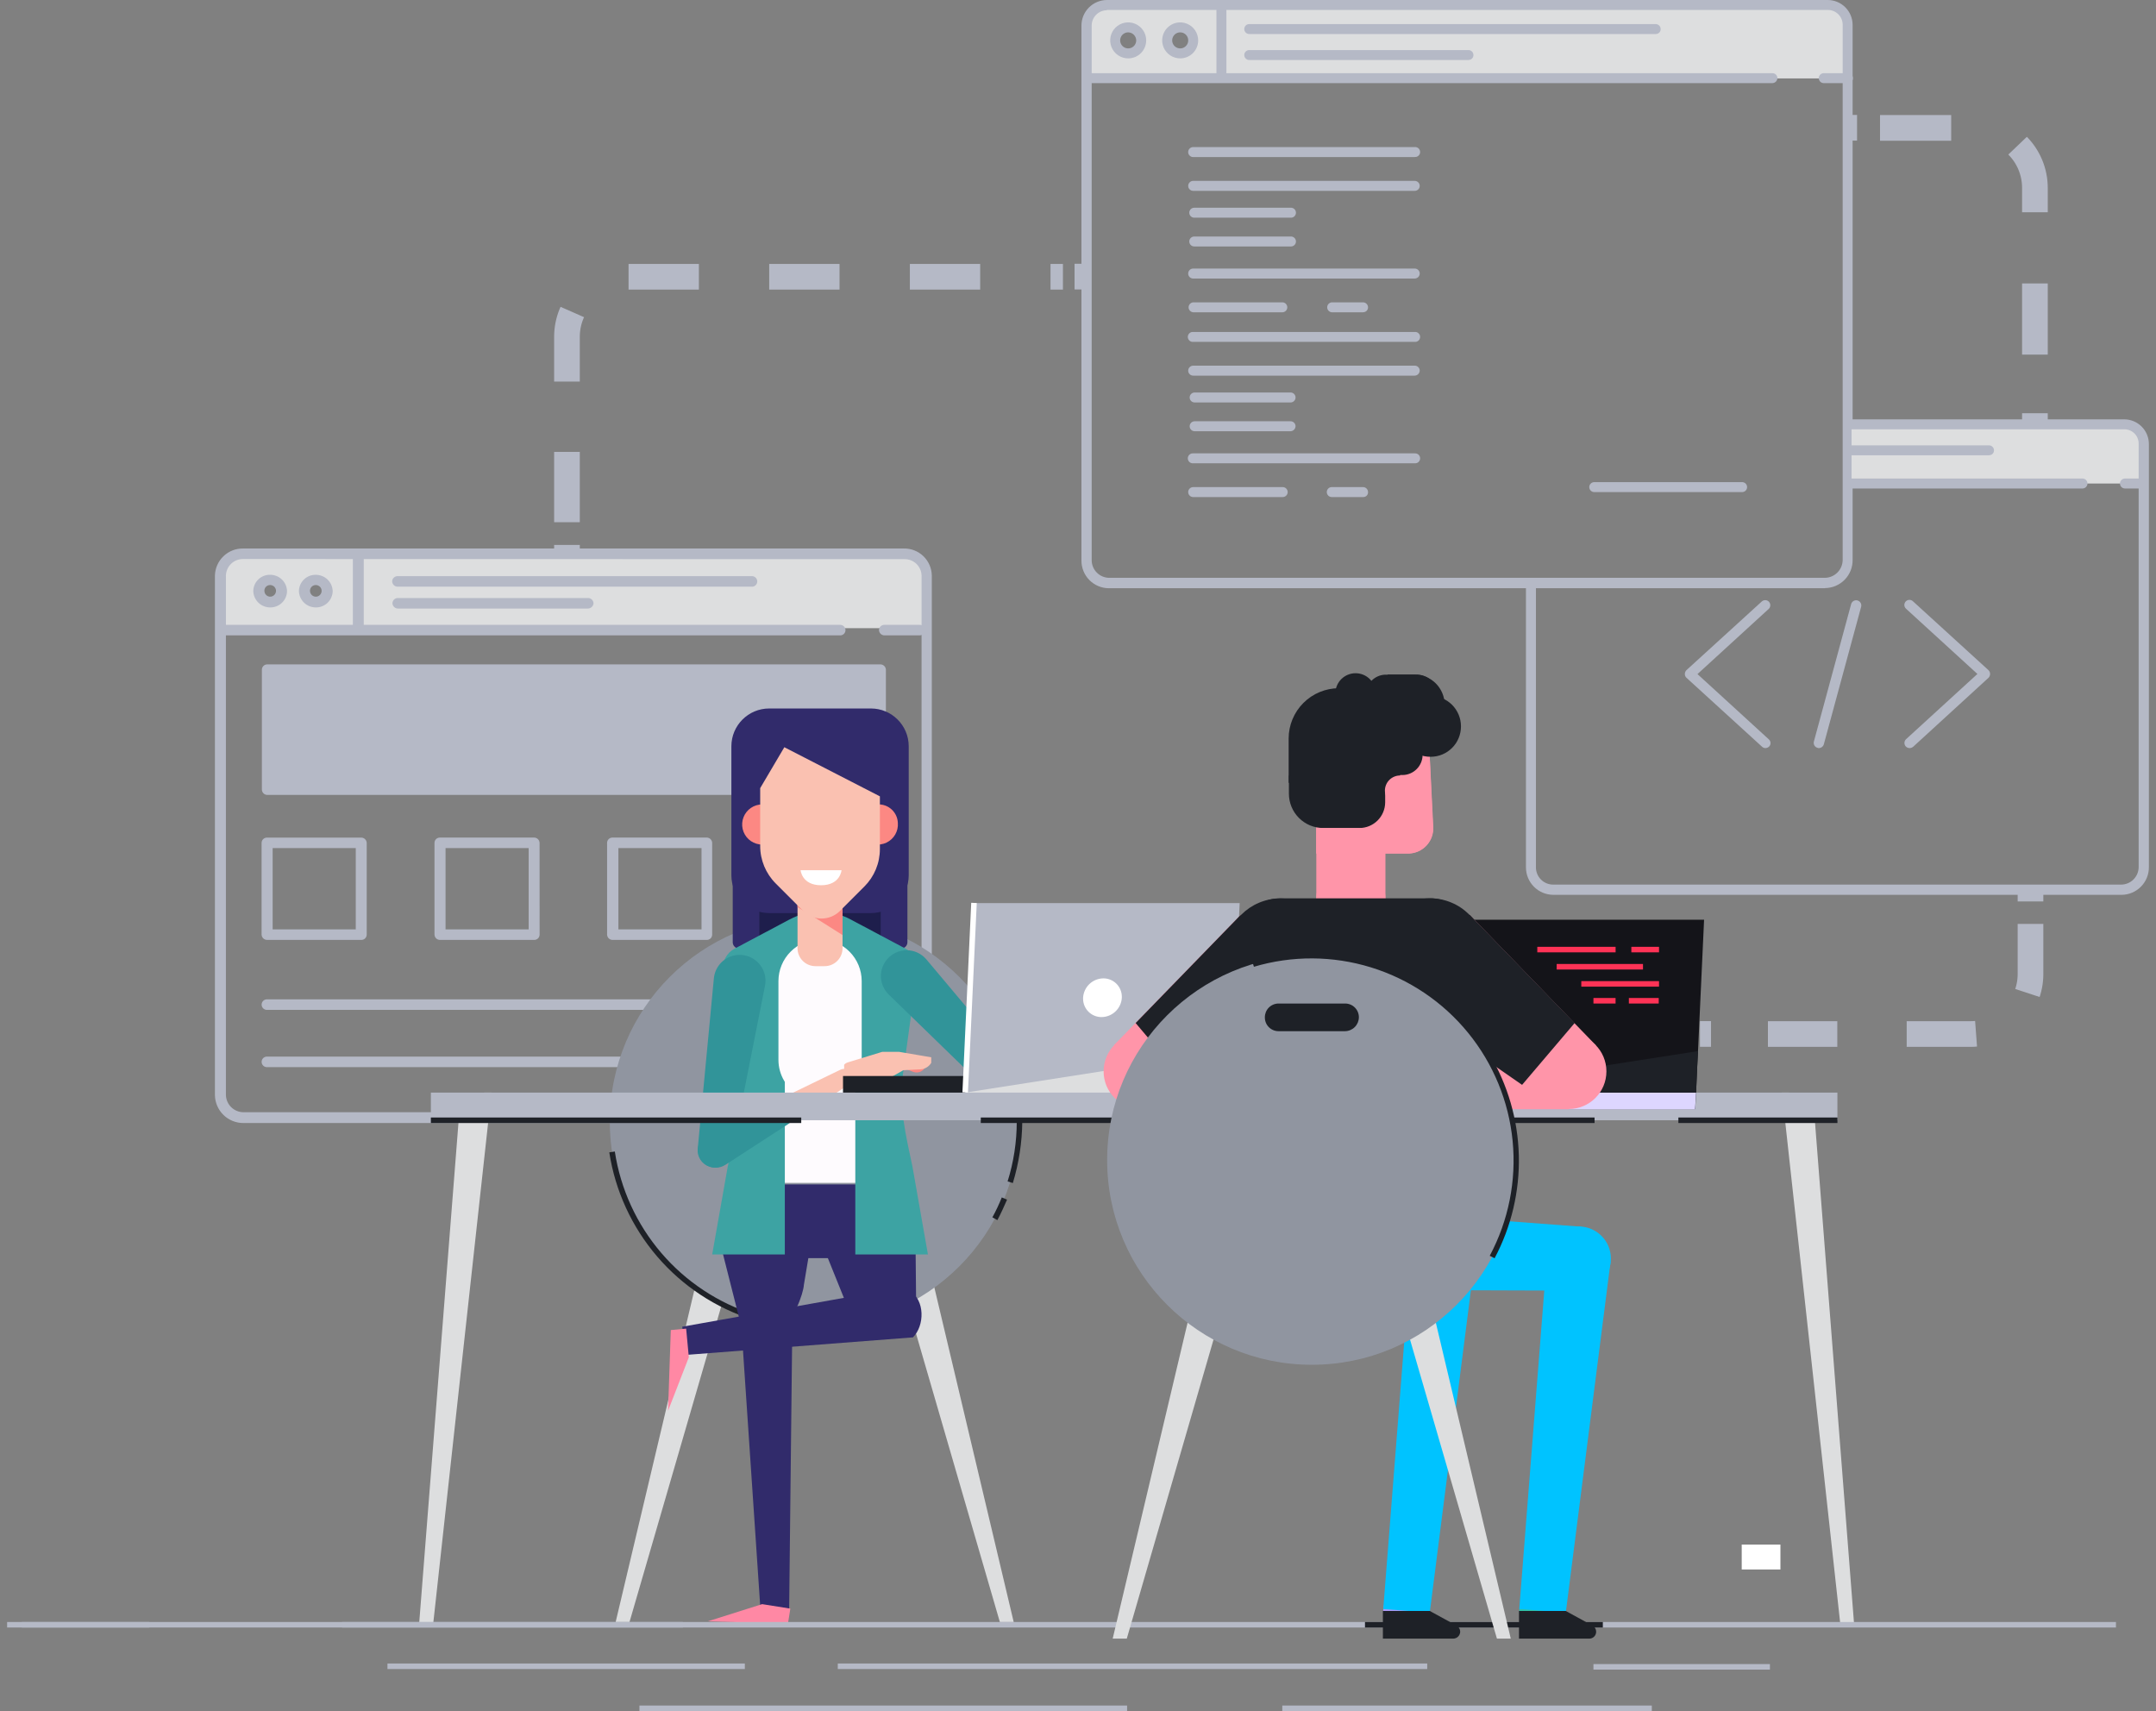 <svg width="252" height="200" viewBox="0 0 252 200" fill="none" xmlns="http://www.w3.org/2000/svg">
<rect x="0" y="0" width="252" height="200" fill="#808080" stroke="none"/>
<g clip-path="url(#clip0_2177_64179)">
<path d="M102.832 78.307H31.189V92.338H102.832V78.307Z" fill="#B5B9C6"/>
<path d="M104.775 64.499H29.294C28.37 64.49 27.48 64.844 26.814 65.485C26.149 66.126 25.762 67.002 25.736 67.926V73.423H108.318V67.926C108.3 67.002 107.917 66.124 107.254 65.482C106.59 64.84 105.699 64.486 104.775 64.499ZM31.577 70.512C31.323 70.505 31.076 70.424 30.868 70.278C30.66 70.132 30.499 69.927 30.407 69.691C30.314 69.454 30.293 69.195 30.347 68.947C30.4 68.698 30.526 68.471 30.708 68.293C30.89 68.116 31.12 67.996 31.37 67.949C31.62 67.902 31.878 67.929 32.113 68.028C32.347 68.127 32.547 68.292 32.688 68.504C32.828 68.716 32.903 68.965 32.903 69.219C32.902 69.39 32.867 69.559 32.8 69.717C32.733 69.875 32.636 70.018 32.514 70.138C32.391 70.258 32.247 70.353 32.088 70.417C31.929 70.481 31.759 70.513 31.588 70.512H31.577ZM36.913 70.512C36.658 70.506 36.411 70.425 36.203 70.279C35.994 70.134 35.833 69.93 35.74 69.693C35.647 69.457 35.625 69.198 35.678 68.949C35.732 68.7 35.857 68.472 36.039 68.295C36.221 68.117 36.451 67.996 36.701 67.949C36.951 67.901 37.21 67.929 37.444 68.028C37.679 68.126 37.879 68.292 38.02 68.504C38.16 68.716 38.236 68.964 38.236 69.219C38.236 69.391 38.201 69.562 38.134 69.721C38.068 69.879 37.97 70.023 37.846 70.144C37.723 70.264 37.577 70.359 37.417 70.422C37.257 70.485 37.085 70.516 36.913 70.512Z" fill="#DDDEDF"/>
<path d="M105.616 131.263H28.483C27.604 131.275 26.757 130.938 26.126 130.326C25.496 129.714 25.134 128.876 25.12 127.997V67.28C25.14 66.423 25.497 65.609 26.115 65.016C26.732 64.422 27.559 64.097 28.416 64.111H105.646C106.495 64.096 107.315 64.418 107.927 65.006C108.539 65.594 108.893 66.401 108.912 67.25V128.031C108.912 128.456 108.828 128.877 108.665 129.27C108.502 129.662 108.264 130.019 107.963 130.319C107.662 130.619 107.305 130.857 106.912 131.019C106.519 131.181 106.098 131.264 105.672 131.263H105.616ZM28.442 65.34C28.181 65.334 27.921 65.379 27.677 65.473C27.434 65.567 27.211 65.708 27.022 65.888C26.833 66.068 26.681 66.284 26.575 66.522C26.47 66.761 26.412 67.019 26.405 67.28V127.964C26.412 128.509 26.635 129.029 27.024 129.411C27.413 129.792 27.938 130.004 28.483 130H105.646C106.186 130.006 106.705 129.799 107.093 129.424C107.481 129.049 107.705 128.537 107.716 127.997V67.261C107.7 66.744 107.48 66.254 107.106 65.897C106.731 65.541 106.231 65.346 105.714 65.355L28.442 65.34Z" fill="#B5B9C6"/>
<path d="M98.21 74.264H26.372C26.206 74.265 26.046 74.202 25.925 74.087C25.805 73.973 25.733 73.817 25.726 73.651C25.726 73.569 25.743 73.488 25.775 73.413C25.806 73.338 25.853 73.269 25.911 73.212C25.97 73.155 26.039 73.109 26.114 73.079C26.19 73.048 26.272 73.033 26.353 73.034H98.21C98.368 73.035 98.519 73.096 98.632 73.205C98.746 73.314 98.814 73.462 98.822 73.619C98.83 73.776 98.778 73.93 98.676 74.05C98.574 74.17 98.43 74.246 98.274 74.264H98.21Z" fill="#B5B9C6"/>
<path d="M41.891 73.714C41.724 73.715 41.565 73.652 41.444 73.538C41.324 73.424 41.252 73.267 41.244 73.101V65.254C41.245 65.173 41.262 65.092 41.294 65.017C41.326 64.942 41.373 64.875 41.431 64.818C41.489 64.761 41.558 64.716 41.634 64.686C41.71 64.656 41.79 64.64 41.872 64.641C42.038 64.639 42.199 64.702 42.319 64.817C42.44 64.931 42.512 65.088 42.518 65.254V73.101C42.517 73.183 42.5 73.263 42.468 73.338C42.436 73.413 42.39 73.481 42.331 73.538C42.273 73.595 42.204 73.639 42.129 73.67C42.053 73.7 41.972 73.715 41.891 73.714Z" fill="#B5B9C6"/>
<path d="M31.578 70.998C31.065 70.999 30.572 70.8 30.203 70.444C29.835 70.087 29.62 69.601 29.605 69.088C29.61 68.578 29.819 68.09 30.184 67.733C30.549 67.375 31.041 67.177 31.551 67.183H31.578C32.09 67.181 32.582 67.379 32.95 67.735C33.319 68.091 33.534 68.576 33.55 69.088C33.542 69.603 33.329 70.093 32.959 70.451C32.589 70.809 32.092 71.006 31.578 70.998ZM31.578 68.382C31.491 68.38 31.404 68.395 31.323 68.427C31.242 68.458 31.168 68.505 31.105 68.565C31.043 68.625 30.992 68.697 30.957 68.776C30.922 68.856 30.903 68.942 30.901 69.028V69.062C30.901 69.197 30.941 69.328 31.016 69.44C31.091 69.552 31.197 69.639 31.322 69.691C31.446 69.742 31.583 69.755 31.715 69.729C31.847 69.702 31.968 69.637 32.063 69.542C32.158 69.446 32.223 69.325 32.249 69.192C32.275 69.06 32.261 68.923 32.208 68.799C32.156 68.675 32.069 68.569 31.956 68.495C31.844 68.421 31.712 68.381 31.578 68.382Z" fill="#B5B9C6"/>
<path d="M36.913 70.998C36.401 71 35.908 70.802 35.539 70.446C35.171 70.09 34.956 69.604 34.94 69.092C34.946 68.581 35.155 68.094 35.52 67.736C35.885 67.379 36.377 67.181 36.887 67.186H36.913C37.425 67.185 37.918 67.383 38.286 67.739C38.655 68.095 38.87 68.58 38.886 69.092C38.876 69.606 38.662 70.094 38.292 70.451C37.923 70.808 37.427 71.005 36.913 70.998ZM36.913 68.382C36.738 68.379 36.568 68.445 36.441 68.566C36.314 68.687 36.239 68.853 36.233 69.028V69.062C36.235 69.242 36.308 69.414 36.435 69.541C36.562 69.668 36.734 69.74 36.913 69.742C37.094 69.742 37.267 69.67 37.394 69.543C37.522 69.415 37.593 69.242 37.593 69.062C37.593 68.882 37.522 68.709 37.394 68.581C37.267 68.454 37.094 68.382 36.913 68.382Z" fill="#B5B9C6"/>
<path d="M87.897 68.572H46.483C46.317 68.575 46.157 68.512 46.036 68.397C45.915 68.283 45.844 68.126 45.837 67.96C45.837 67.878 45.854 67.797 45.886 67.722C45.918 67.646 45.964 67.578 46.023 67.521C46.081 67.463 46.15 67.418 46.226 67.388C46.302 67.357 46.383 67.342 46.465 67.343H87.897C88.055 67.344 88.206 67.405 88.319 67.514C88.433 67.623 88.501 67.771 88.509 67.928C88.517 68.085 88.465 68.239 88.363 68.359C88.261 68.479 88.117 68.555 87.961 68.572C87.94 68.576 87.918 68.576 87.897 68.572Z" fill="#B5B9C6"/>
<path d="M68.728 71.128H46.517C46.35 71.129 46.189 71.066 46.069 70.951C45.948 70.836 45.877 70.678 45.87 70.512C45.871 70.43 45.888 70.35 45.92 70.275C45.952 70.2 45.999 70.132 46.057 70.075C46.115 70.018 46.184 69.974 46.26 69.943C46.336 69.913 46.416 69.898 46.498 69.899H68.728C68.894 69.898 69.054 69.961 69.174 70.075C69.295 70.189 69.366 70.346 69.374 70.512C69.361 70.676 69.288 70.83 69.169 70.944C69.049 71.058 68.892 71.123 68.728 71.128Z" fill="#B5B9C6"/>
<path d="M107.522 74.264H103.386C103.219 74.266 103.059 74.203 102.938 74.088C102.817 73.974 102.746 73.817 102.739 73.651C102.74 73.569 102.756 73.488 102.788 73.413C102.82 73.338 102.867 73.269 102.925 73.212C102.983 73.155 103.052 73.109 103.128 73.079C103.204 73.048 103.285 73.033 103.367 73.034H107.522C107.689 73.033 107.849 73.097 107.97 73.212C108.091 73.327 108.162 73.484 108.169 73.651C108.15 73.813 108.076 73.963 107.957 74.075C107.839 74.187 107.685 74.254 107.522 74.264Z" fill="#B5B9C6"/>
<path d="M103.546 92.297C103.544 92.462 103.477 92.619 103.36 92.735C103.242 92.85 103.083 92.915 102.918 92.913H31.256C31.089 92.916 30.928 92.852 30.807 92.737C30.686 92.622 30.615 92.464 30.609 92.297V78.273C30.61 78.191 30.627 78.11 30.658 78.035C30.69 77.96 30.737 77.891 30.795 77.834C30.853 77.777 30.922 77.732 30.998 77.701C31.074 77.671 31.155 77.656 31.237 77.656H102.9C103.066 77.655 103.226 77.719 103.346 77.833C103.467 77.947 103.539 78.103 103.546 78.269V92.297ZM31.869 91.692H102.253V78.886H31.869V91.692Z" fill="#B5B9C6"/>
<path d="M102.933 124.732H31.188C31.031 124.73 30.881 124.668 30.768 124.559C30.655 124.45 30.587 124.302 30.58 124.145C30.572 123.988 30.625 123.834 30.727 123.715C30.829 123.595 30.972 123.519 31.128 123.502H102.933C103.09 123.504 103.24 123.566 103.353 123.675C103.466 123.784 103.534 123.932 103.541 124.089C103.549 124.246 103.496 124.399 103.394 124.519C103.292 124.638 103.149 124.714 102.993 124.732H102.933Z" fill="#B5B9C6"/>
<path d="M42.862 109.247C42.861 109.328 42.844 109.408 42.812 109.483C42.78 109.558 42.734 109.626 42.675 109.683C42.617 109.74 42.548 109.785 42.473 109.815C42.397 109.845 42.316 109.86 42.235 109.859H31.223C31.057 109.861 30.896 109.797 30.776 109.683C30.655 109.569 30.584 109.412 30.576 109.247V98.511C30.579 98.347 30.647 98.191 30.764 98.077C30.882 97.963 31.04 97.9 31.204 97.902H42.216C42.382 97.901 42.542 97.964 42.663 98.078C42.783 98.192 42.855 98.349 42.862 98.515V109.247ZM31.869 108.63H41.584V99.127H31.869V108.63Z" fill="#B5B9C6"/>
<path d="M63.071 109.247C63.069 109.328 63.052 109.409 63.02 109.484C62.988 109.559 62.941 109.627 62.882 109.684C62.824 109.741 62.754 109.786 62.678 109.816C62.602 109.846 62.521 109.861 62.439 109.859H51.431C51.264 109.862 51.104 109.799 50.983 109.684C50.862 109.57 50.791 109.413 50.784 109.247V98.511C50.785 98.43 50.802 98.349 50.834 98.274C50.866 98.199 50.913 98.132 50.971 98.075C51.029 98.018 51.098 97.973 51.174 97.943C51.25 97.912 51.331 97.897 51.412 97.898H62.42C62.587 97.896 62.747 97.959 62.868 98.073C62.989 98.188 63.06 98.345 63.067 98.511L63.071 109.247ZM52.077 108.63H61.792V99.128H52.077V108.63Z" fill="#B5B9C6"/>
<path d="M83.241 109.247C83.24 109.328 83.223 109.409 83.191 109.483C83.158 109.558 83.112 109.626 83.054 109.683C82.995 109.74 82.926 109.785 82.851 109.815C82.775 109.845 82.694 109.86 82.613 109.859H71.605C71.438 109.862 71.278 109.799 71.157 109.684C71.036 109.57 70.965 109.413 70.958 109.247V98.511C70.959 98.43 70.976 98.349 71.008 98.274C71.04 98.199 71.087 98.132 71.145 98.075C71.203 98.018 71.272 97.973 71.348 97.943C71.424 97.912 71.504 97.897 71.586 97.898H82.594C82.76 97.896 82.921 97.959 83.042 98.073C83.162 98.188 83.234 98.345 83.241 98.511V109.247ZM72.281 108.63H81.996V99.128H72.281V108.63Z" fill="#B5B9C6"/>
<path d="M103.546 109.247C103.545 109.328 103.528 109.409 103.496 109.483C103.464 109.558 103.417 109.626 103.359 109.683C103.301 109.74 103.232 109.785 103.156 109.815C103.081 109.845 103 109.86 102.918 109.859H91.843C91.676 109.862 91.516 109.799 91.395 109.684C91.274 109.57 91.203 109.413 91.196 109.247V98.511C91.197 98.43 91.214 98.349 91.246 98.274C91.278 98.199 91.325 98.132 91.383 98.075C91.442 98.018 91.51 97.973 91.586 97.943C91.662 97.912 91.743 97.897 91.824 97.898H102.9C103.066 97.897 103.226 97.96 103.346 98.075C103.467 98.189 103.538 98.345 103.546 98.511V109.247ZM92.456 108.63H102.253V99.128H92.456V108.63Z" fill="#B5B9C6"/>
<path d="M102.933 118.039H31.188C31.031 118.037 30.881 117.975 30.768 117.866C30.655 117.757 30.587 117.609 30.58 117.452C30.572 117.296 30.625 117.142 30.727 117.022C30.829 116.903 30.972 116.827 31.128 116.81H102.933C103.09 116.811 103.24 116.873 103.353 116.982C103.466 117.091 103.534 117.239 103.541 117.396C103.549 117.553 103.496 117.707 103.394 117.826C103.292 117.946 103.149 118.022 102.993 118.039H102.933Z" fill="#B5B9C6"/>
<path d="M213.764 0.646H129.411C129.128 0.641 128.847 0.69 128.584 0.793C128.32 0.896 128.08 1.049 127.876 1.245C127.672 1.441 127.508 1.675 127.395 1.934C127.281 2.193 127.22 2.471 127.214 2.754C127.214 2.754 127.214 2.795 127.214 2.814V9.166H215.927V2.814C215.933 2.535 215.883 2.257 215.781 1.997C215.679 1.737 215.527 1.499 215.334 1.298C215.14 1.097 214.909 0.936 214.653 0.824C214.397 0.712 214.121 0.652 213.842 0.646H213.764ZM131.866 6.252C131.565 6.252 131.271 6.162 131.021 5.995C130.771 5.828 130.576 5.591 130.461 5.313C130.346 5.035 130.316 4.729 130.374 4.434C130.433 4.139 130.578 3.868 130.791 3.655C131.003 3.443 131.274 3.298 131.569 3.239C131.864 3.18 132.17 3.211 132.448 3.326C132.726 3.441 132.963 3.636 133.131 3.886C133.298 4.136 133.387 4.43 133.387 4.731C133.379 5.131 133.216 5.512 132.932 5.794C132.648 6.075 132.266 6.236 131.866 6.24V6.252ZM137.946 6.252C137.645 6.252 137.351 6.164 137.101 5.998C136.851 5.832 136.655 5.595 136.539 5.318C136.423 5.041 136.392 4.735 136.449 4.44C136.506 4.145 136.65 3.874 136.861 3.661C137.073 3.447 137.343 3.301 137.637 3.241C137.931 3.18 138.237 3.209 138.515 3.322C138.794 3.435 139.032 3.629 139.201 3.877C139.369 4.126 139.461 4.419 139.463 4.719C139.463 5.118 139.306 5.501 139.027 5.786C138.747 6.07 138.367 6.233 137.968 6.24L137.946 6.252Z" fill="#DDDEDF"/>
<path d="M213.308 68.755H129.606C128.753 68.751 127.937 68.409 127.336 67.804C126.736 67.199 126.4 66.38 126.403 65.527V2.989C126.403 2.2 126.716 1.442 127.272 0.882C127.829 0.322 128.584 0.005 129.374 0L213.633 0C214.404 0.002 215.143 0.309 215.688 0.855C216.233 1.401 216.539 2.14 216.54 2.911V65.437C216.546 65.865 216.468 66.29 216.309 66.687C216.151 67.085 215.916 67.447 215.618 67.753C215.319 68.06 214.963 68.304 214.57 68.473C214.177 68.642 213.754 68.731 213.327 68.737L213.308 68.755ZM129.374 1.196C128.902 1.201 128.45 1.392 128.118 1.728C127.785 2.063 127.599 2.517 127.599 2.989V65.501C127.607 66.034 127.819 66.543 128.193 66.922C128.567 67.302 129.073 67.522 129.606 67.537H213.308C213.859 67.528 214.385 67.302 214.772 66.91C215.159 66.517 215.376 65.989 215.378 65.437V2.911C215.382 2.452 215.204 2.01 214.882 1.682C214.561 1.354 214.122 1.167 213.663 1.162H129.374V1.196Z" fill="#B5B9C6"/>
<path d="M207.165 9.716H127.199C127.119 9.722 127.038 9.712 126.962 9.685C126.886 9.659 126.816 9.617 126.757 9.563C126.698 9.508 126.651 9.442 126.618 9.368C126.586 9.295 126.569 9.215 126.569 9.134C126.569 9.054 126.586 8.974 126.618 8.901C126.651 8.827 126.698 8.761 126.757 8.706C126.816 8.651 126.886 8.61 126.962 8.583C127.038 8.557 127.119 8.547 127.199 8.553H207.165C207.241 8.553 207.316 8.567 207.386 8.596C207.457 8.625 207.521 8.667 207.575 8.72C207.629 8.774 207.672 8.837 207.702 8.907C207.732 8.978 207.747 9.053 207.747 9.129C207.744 9.283 207.681 9.429 207.573 9.538C207.464 9.647 207.318 9.711 207.165 9.716Z" fill="#B5B9C6"/>
<path d="M142.763 9.054C142.609 9.053 142.462 8.992 142.353 8.884C142.244 8.775 142.182 8.628 142.18 8.475V1.099C142.18 0.944 142.241 0.796 142.35 0.686C142.46 0.577 142.608 0.516 142.763 0.516C142.917 0.516 143.065 0.577 143.175 0.686C143.284 0.796 143.346 0.944 143.346 1.099V8.437C143.349 8.515 143.337 8.592 143.311 8.664C143.285 8.737 143.244 8.803 143.192 8.86C143.14 8.917 143.078 8.963 143.008 8.996C142.938 9.028 142.862 9.047 142.785 9.05L142.763 9.054Z" fill="#B5B9C6"/>
<path d="M131.866 6.823C131.45 6.823 131.044 6.7 130.698 6.469C130.352 6.238 130.082 5.909 129.923 5.525C129.764 5.14 129.722 4.717 129.803 4.309C129.884 3.901 130.085 3.526 130.379 3.232C130.673 2.938 131.048 2.737 131.456 2.656C131.864 2.575 132.287 2.617 132.672 2.776C133.056 2.935 133.385 3.205 133.616 3.551C133.847 3.897 133.97 4.303 133.97 4.719C133.971 5.276 133.751 5.81 133.359 6.204C132.967 6.599 132.434 6.821 131.878 6.823H131.866ZM131.866 3.782C131.681 3.782 131.5 3.837 131.345 3.94C131.191 4.043 131.071 4.189 131 4.361C130.929 4.532 130.91 4.721 130.947 4.902C130.983 5.084 131.072 5.252 131.203 5.383C131.334 5.514 131.502 5.603 131.683 5.639C131.865 5.676 132.054 5.657 132.225 5.586C132.397 5.515 132.543 5.395 132.646 5.241C132.749 5.086 132.804 4.905 132.804 4.719C132.8 4.472 132.699 4.236 132.524 4.062C132.35 3.887 132.114 3.786 131.866 3.782Z" fill="#B5B9C6"/>
<path d="M137.946 6.823C137.53 6.824 137.123 6.701 136.777 6.471C136.43 6.24 136.16 5.912 136 5.527C135.84 5.143 135.798 4.72 135.879 4.311C135.96 3.903 136.16 3.528 136.454 3.233C136.748 2.939 137.123 2.738 137.531 2.656C137.939 2.575 138.362 2.616 138.747 2.776C139.131 2.935 139.46 3.204 139.692 3.55C139.923 3.896 140.046 4.303 140.046 4.719C140.047 5.276 139.828 5.81 139.435 6.204C139.043 6.599 138.51 6.821 137.954 6.823H137.946ZM137.946 3.782C137.761 3.782 137.58 3.837 137.425 3.94C137.271 4.043 137.151 4.189 137.08 4.361C137.009 4.532 136.99 4.721 137.026 4.902C137.063 5.084 137.152 5.252 137.283 5.383C137.414 5.514 137.581 5.603 137.763 5.639C137.945 5.676 138.134 5.657 138.305 5.586C138.477 5.515 138.623 5.395 138.726 5.241C138.829 5.086 138.884 4.905 138.884 4.719C138.884 4.596 138.86 4.474 138.813 4.361C138.766 4.247 138.697 4.143 138.61 4.056C138.522 3.969 138.419 3.9 138.305 3.853C138.192 3.806 138.07 3.782 137.946 3.782Z" fill="#B5B9C6"/>
<path d="M193.556 3.976H146.062C145.982 3.982 145.901 3.972 145.825 3.946C145.749 3.919 145.679 3.878 145.62 3.823C145.561 3.768 145.514 3.702 145.482 3.629C145.449 3.555 145.433 3.475 145.433 3.395C145.433 3.314 145.449 3.235 145.482 3.161C145.514 3.087 145.561 3.021 145.62 2.966C145.679 2.912 145.749 2.87 145.825 2.844C145.901 2.817 145.982 2.807 146.062 2.814H193.518C193.594 2.813 193.67 2.828 193.74 2.856C193.811 2.885 193.875 2.927 193.929 2.981C193.983 3.034 194.026 3.098 194.056 3.168C194.085 3.238 194.101 3.313 194.101 3.389C194.105 3.462 194.095 3.534 194.071 3.603C194.047 3.672 194.009 3.735 193.961 3.789C193.912 3.843 193.853 3.887 193.788 3.919C193.722 3.95 193.651 3.968 193.578 3.972L193.556 3.976Z" fill="#B5B9C6"/>
<path d="M171.636 7.014H146.062C145.982 7.02 145.901 7.01 145.825 6.984C145.749 6.957 145.679 6.915 145.62 6.861C145.561 6.806 145.514 6.74 145.482 6.666C145.449 6.593 145.433 6.513 145.433 6.433C145.433 6.352 145.449 6.272 145.482 6.199C145.514 6.125 145.561 6.059 145.62 6.004C145.679 5.95 145.749 5.908 145.825 5.882C145.901 5.855 145.982 5.845 146.062 5.851H171.636C171.79 5.851 171.937 5.912 172.046 6.02C172.155 6.127 172.217 6.274 172.219 6.427C172.224 6.575 172.17 6.719 172.07 6.828C171.969 6.936 171.829 7 171.681 7.006C171.667 7.012 171.652 7.015 171.636 7.014Z" fill="#B5B9C6"/>
<path d="M215.995 9.716H213.215C213.134 9.722 213.054 9.712 212.978 9.685C212.901 9.659 212.832 9.617 212.773 9.563C212.713 9.508 212.666 9.442 212.634 9.368C212.602 9.295 212.585 9.215 212.585 9.134C212.585 9.054 212.602 8.974 212.634 8.901C212.666 8.827 212.713 8.761 212.773 8.706C212.832 8.651 212.901 8.61 212.978 8.583C213.054 8.557 213.134 8.547 213.215 8.553H215.995C216.071 8.553 216.146 8.567 216.216 8.596C216.286 8.625 216.35 8.667 216.404 8.721C216.458 8.774 216.501 8.838 216.53 8.908C216.559 8.978 216.574 9.053 216.574 9.129C216.578 9.203 216.567 9.277 216.542 9.347C216.517 9.417 216.478 9.481 216.428 9.535C216.378 9.59 216.318 9.634 216.25 9.665C216.183 9.696 216.11 9.713 216.036 9.716H215.995Z" fill="#B5B9C6"/>
<path d="M165.363 18.362H139.464C139.308 18.362 139.159 18.3 139.049 18.19C138.939 18.08 138.877 17.931 138.877 17.776C138.877 17.62 138.939 17.471 139.049 17.361C139.159 17.251 139.308 17.189 139.464 17.189H165.359C165.439 17.182 165.52 17.193 165.596 17.219C165.672 17.245 165.742 17.287 165.801 17.342C165.86 17.396 165.907 17.462 165.94 17.536C165.972 17.61 165.989 17.689 165.989 17.77C165.989 17.85 165.972 17.93 165.94 18.004C165.907 18.078 165.86 18.144 165.801 18.198C165.742 18.253 165.672 18.295 165.596 18.321C165.52 18.347 165.439 18.357 165.359 18.351L165.363 18.362Z" fill="#B5B9C6"/>
<path d="M165.362 22.308H139.463C139.308 22.308 139.16 22.247 139.051 22.137C138.941 22.028 138.88 21.88 138.88 21.725C138.88 21.571 138.941 21.422 139.051 21.313C139.16 21.204 139.308 21.142 139.463 21.142H165.358C165.513 21.142 165.661 21.204 165.77 21.313C165.88 21.422 165.941 21.571 165.941 21.725C165.941 21.88 165.88 22.028 165.77 22.137C165.661 22.247 165.513 22.308 165.358 22.308H165.362Z" fill="#B5B9C6"/>
<path d="M165.362 32.558H139.463C139.308 32.558 139.159 32.496 139.049 32.387C138.94 32.277 138.878 32.128 138.878 31.973C138.878 31.818 138.94 31.669 139.049 31.56C139.159 31.45 139.308 31.388 139.463 31.388H165.358C165.513 31.388 165.661 31.45 165.77 31.559C165.88 31.669 165.941 31.817 165.941 31.971C165.941 32.126 165.88 32.274 165.77 32.383C165.661 32.493 165.513 32.554 165.358 32.554L165.362 32.558Z" fill="#B5B9C6"/>
<path d="M150.846 25.443H139.635C139.555 25.45 139.475 25.439 139.398 25.413C139.322 25.387 139.253 25.345 139.193 25.291C139.134 25.236 139.087 25.17 139.055 25.096C139.023 25.022 139.006 24.943 139.006 24.862C139.006 24.782 139.023 24.702 139.055 24.628C139.087 24.555 139.134 24.488 139.193 24.434C139.253 24.379 139.322 24.337 139.398 24.311C139.475 24.285 139.555 24.275 139.635 24.281H150.846C150.926 24.275 151.006 24.285 151.083 24.311C151.159 24.337 151.228 24.379 151.288 24.434C151.347 24.488 151.394 24.555 151.426 24.628C151.458 24.702 151.475 24.782 151.475 24.862C151.475 24.943 151.458 25.022 151.426 25.096C151.394 25.17 151.347 25.236 151.288 25.291C151.228 25.345 151.159 25.387 151.083 25.413C151.006 25.439 150.926 25.45 150.846 25.443Z" fill="#B5B9C6"/>
<path d="M150.846 28.806H139.635C139.555 28.813 139.475 28.802 139.398 28.776C139.322 28.75 139.253 28.708 139.193 28.654C139.134 28.599 139.087 28.533 139.055 28.459C139.023 28.385 139.006 28.306 139.006 28.225C139.006 28.145 139.023 28.065 139.055 27.991C139.087 27.918 139.134 27.852 139.193 27.797C139.253 27.742 139.322 27.701 139.398 27.674C139.475 27.648 139.555 27.638 139.635 27.644H150.846C150.926 27.638 151.006 27.648 151.083 27.674C151.159 27.701 151.228 27.742 151.288 27.797C151.347 27.852 151.394 27.918 151.426 27.991C151.458 28.065 151.475 28.145 151.475 28.225C151.475 28.306 151.458 28.385 151.426 28.459C151.394 28.533 151.347 28.599 151.288 28.654C151.228 28.708 151.159 28.75 151.083 28.776C151.006 28.802 150.926 28.813 150.846 28.806Z" fill="#B5B9C6"/>
<path d="M203.577 57.516H186.388C186.308 57.522 186.227 57.512 186.151 57.486C186.075 57.459 186.005 57.417 185.946 57.363C185.887 57.308 185.84 57.242 185.808 57.168C185.775 57.095 185.759 57.015 185.759 56.934C185.759 56.854 185.775 56.774 185.808 56.701C185.84 56.627 185.887 56.561 185.946 56.506C186.005 56.452 186.075 56.41 186.151 56.383C186.227 56.357 186.308 56.347 186.388 56.353H203.577C203.657 56.347 203.738 56.357 203.814 56.383C203.89 56.41 203.96 56.452 204.019 56.506C204.078 56.561 204.126 56.627 204.158 56.701C204.19 56.774 204.207 56.854 204.207 56.934C204.207 57.015 204.19 57.095 204.158 57.168C204.126 57.242 204.078 57.308 204.019 57.363C203.96 57.417 203.89 57.459 203.814 57.486C203.738 57.512 203.657 57.522 203.577 57.516Z" fill="#B5B9C6"/>
<path d="M149.926 36.5H139.463C139.317 36.489 139.181 36.422 139.081 36.315C138.982 36.207 138.927 36.066 138.927 35.919C138.927 35.773 138.982 35.632 139.081 35.524C139.181 35.416 139.317 35.35 139.463 35.338H149.926C150.072 35.35 150.208 35.416 150.308 35.524C150.407 35.632 150.462 35.773 150.462 35.919C150.462 36.066 150.407 36.207 150.308 36.315C150.208 36.422 150.072 36.489 149.926 36.5Z" fill="#B5B9C6"/>
<path d="M159.317 36.5H155.662C155.516 36.489 155.38 36.422 155.281 36.315C155.181 36.207 155.126 36.066 155.126 35.919C155.126 35.773 155.181 35.632 155.281 35.524C155.38 35.416 155.516 35.35 155.662 35.338H159.317C159.47 35.338 159.617 35.398 159.726 35.506C159.835 35.614 159.898 35.76 159.9 35.914C159.905 36.062 159.851 36.206 159.75 36.314C159.649 36.423 159.51 36.487 159.362 36.493L159.317 36.5Z" fill="#B5B9C6"/>
<path d="M165.363 39.96H139.464C139.383 39.967 139.303 39.957 139.227 39.93C139.151 39.904 139.081 39.862 139.022 39.808C138.962 39.753 138.915 39.687 138.883 39.613C138.851 39.539 138.834 39.46 138.834 39.379C138.834 39.299 138.851 39.219 138.883 39.145C138.915 39.072 138.962 39.005 139.022 38.951C139.081 38.896 139.151 38.855 139.227 38.828C139.303 38.802 139.383 38.792 139.464 38.798H165.359C165.439 38.792 165.52 38.802 165.596 38.828C165.672 38.855 165.742 38.896 165.801 38.951C165.86 39.005 165.907 39.072 165.94 39.145C165.972 39.219 165.989 39.299 165.989 39.379C165.989 39.46 165.972 39.539 165.94 39.613C165.907 39.687 165.86 39.753 165.801 39.808C165.742 39.862 165.672 39.904 165.596 39.93C165.52 39.957 165.439 39.967 165.359 39.96H165.363Z" fill="#B5B9C6"/>
<path d="M165.362 43.906H139.463C139.308 43.906 139.16 43.845 139.051 43.736C138.941 43.626 138.88 43.478 138.88 43.323C138.88 43.169 138.941 43.02 139.051 42.911C139.16 42.802 139.308 42.74 139.463 42.74H165.358C165.435 42.74 165.51 42.755 165.581 42.783C165.652 42.812 165.716 42.855 165.77 42.909C165.824 42.963 165.867 43.027 165.897 43.097C165.926 43.168 165.941 43.243 165.941 43.32C165.937 43.472 165.874 43.618 165.767 43.727C165.659 43.836 165.515 43.9 165.362 43.906Z" fill="#B5B9C6"/>
<path d="M165.363 54.153H139.464C139.383 54.159 139.303 54.149 139.227 54.122C139.151 54.096 139.081 54.054 139.022 54C138.962 53.945 138.915 53.879 138.883 53.805C138.851 53.731 138.834 53.652 138.834 53.572C138.834 53.491 138.851 53.411 138.883 53.338C138.915 53.264 138.962 53.198 139.022 53.143C139.081 53.089 139.151 53.047 139.227 53.02C139.303 52.994 139.383 52.984 139.464 52.99H165.359C165.439 52.984 165.52 52.994 165.596 53.02C165.672 53.047 165.742 53.089 165.801 53.143C165.86 53.198 165.907 53.264 165.94 53.338C165.972 53.411 165.989 53.491 165.989 53.572C165.989 53.652 165.972 53.731 165.94 53.805C165.907 53.879 165.86 53.945 165.801 54C165.742 54.054 165.672 54.096 165.596 54.122C165.52 54.149 165.439 54.159 165.359 54.153H165.363Z" fill="#B5B9C6"/>
<path d="M150.845 47.041H139.635C139.48 47.041 139.332 46.98 139.222 46.871C139.113 46.761 139.052 46.613 139.052 46.458C139.052 46.304 139.113 46.156 139.222 46.046C139.332 45.937 139.48 45.876 139.635 45.876H150.845C150.999 45.876 151.148 45.937 151.257 46.046C151.366 46.156 151.428 46.304 151.428 46.458C151.428 46.613 151.366 46.761 151.257 46.871C151.148 46.98 150.999 47.041 150.845 47.041Z" fill="#B5B9C6"/>
<path d="M150.845 50.404H139.635C139.48 50.404 139.332 50.343 139.222 50.234C139.113 50.124 139.052 49.976 139.052 49.822C139.052 49.667 139.113 49.519 139.222 49.409C139.332 49.3 139.48 49.239 139.635 49.239H150.845C150.921 49.238 150.997 49.253 151.068 49.282C151.138 49.31 151.203 49.353 151.257 49.407C151.311 49.461 151.354 49.525 151.383 49.595C151.413 49.666 151.428 49.741 151.428 49.818C151.423 49.971 151.36 50.117 151.252 50.226C151.144 50.335 150.998 50.399 150.845 50.404Z" fill="#B5B9C6"/>
<path d="M149.926 58.099H139.463C139.308 58.099 139.16 58.037 139.051 57.928C138.941 57.818 138.88 57.67 138.88 57.516C138.88 57.361 138.941 57.213 139.051 57.103C139.16 56.994 139.308 56.933 139.463 56.933H149.926C150.08 56.933 150.228 56.994 150.338 57.103C150.447 57.213 150.509 57.361 150.509 57.516C150.509 57.67 150.447 57.818 150.338 57.928C150.228 58.037 150.08 58.099 149.926 58.099Z" fill="#B5B9C6"/>
<path d="M159.317 58.099H155.662C155.507 58.099 155.359 58.037 155.25 57.928C155.141 57.818 155.079 57.67 155.079 57.516C155.079 57.361 155.141 57.213 155.25 57.103C155.359 56.994 155.507 56.933 155.662 56.933H159.317C159.47 56.933 159.618 56.993 159.727 57.102C159.837 57.211 159.898 57.358 159.899 57.512C159.91 57.655 159.863 57.797 159.769 57.906C159.675 58.016 159.542 58.083 159.399 58.095C159.372 58.1 159.344 58.101 159.317 58.099Z" fill="#B5B9C6"/>
<path d="M248.201 49.594H216.413V56.514H250.417V51.795C250.416 51.505 250.358 51.218 250.246 50.95C250.134 50.683 249.971 50.44 249.765 50.235C249.559 50.031 249.315 49.869 249.047 49.759C248.779 49.649 248.491 49.593 248.201 49.594Z" fill="#DDDEDF"/>
<path d="M206.324 87.439C206.184 87.433 206.052 87.376 205.951 87.278L197.125 79.226C197.06 79.17 197.009 79.1 196.976 79.022C196.942 78.944 196.926 78.859 196.93 78.774C196.931 78.689 196.948 78.606 196.982 78.528C197.015 78.45 197.064 78.38 197.125 78.322L205.939 70.288C206.056 70.188 206.207 70.138 206.36 70.147C206.513 70.156 206.656 70.224 206.76 70.336C206.865 70.448 206.921 70.597 206.919 70.75C206.916 70.903 206.855 71.049 206.747 71.158L198.406 78.789L206.747 86.419C206.862 86.52 206.932 86.663 206.943 86.817C206.953 86.97 206.903 87.121 206.803 87.237L206.777 87.26C206.717 87.319 206.646 87.365 206.569 87.396C206.491 87.426 206.408 87.441 206.324 87.439Z" fill="#B5B9C6"/>
<path d="M223.203 87.439C223.118 87.439 223.035 87.421 222.957 87.388C222.879 87.355 222.809 87.306 222.751 87.245C222.646 87.128 222.59 86.975 222.596 86.818C222.601 86.662 222.668 86.513 222.781 86.404L231.125 78.774L222.792 71.158C222.732 71.107 222.683 71.043 222.647 70.972C222.612 70.902 222.591 70.824 222.586 70.745C222.581 70.666 222.592 70.587 222.618 70.512C222.644 70.437 222.685 70.368 222.738 70.31C222.791 70.251 222.855 70.203 222.927 70.17C222.999 70.136 223.077 70.117 223.156 70.114C223.235 70.111 223.314 70.124 223.388 70.151C223.462 70.179 223.53 70.222 223.588 70.276L232.414 78.325C232.477 78.382 232.526 78.452 232.56 78.53C232.594 78.608 232.61 78.692 232.608 78.777C232.607 78.862 232.59 78.945 232.557 79.023C232.523 79.101 232.475 79.171 232.414 79.23L223.618 87.282C223.502 87.381 223.355 87.436 223.203 87.439Z" fill="#B5B9C6"/>
<path d="M212.598 87.439C212.542 87.447 212.485 87.435 212.437 87.406C212.361 87.386 212.29 87.352 212.227 87.304C212.165 87.257 212.112 87.198 212.072 87.13C212.033 87.062 212.007 86.987 211.997 86.909C211.986 86.832 211.991 86.753 212.011 86.677L216.376 70.579C216.424 70.431 216.528 70.308 216.665 70.234C216.802 70.16 216.962 70.142 217.112 70.184C217.262 70.225 217.39 70.323 217.47 70.456C217.55 70.59 217.576 70.749 217.542 70.9L213.173 87.002C213.136 87.126 213.06 87.235 212.956 87.314C212.853 87.392 212.728 87.436 212.598 87.439Z" fill="#B5B9C6"/>
<path d="M247.97 104.591H181.561C180.712 104.589 179.899 104.251 179.299 103.651C178.698 103.05 178.36 102.237 178.358 101.388V68.505C178.358 68.351 178.42 68.202 178.529 68.093C178.638 67.984 178.787 67.922 178.941 67.922C179.096 67.922 179.244 67.984 179.354 68.093C179.463 68.202 179.524 68.351 179.524 68.505V101.388C179.526 101.919 179.738 102.428 180.113 102.804C180.488 103.179 180.996 103.392 181.527 103.395H247.936C248.48 103.39 249.001 103.169 249.382 102.781C249.764 102.393 249.976 101.869 249.972 101.325V51.858C249.974 51.639 249.933 51.422 249.851 51.218C249.769 51.015 249.647 50.83 249.494 50.674C249.34 50.518 249.157 50.394 248.955 50.308C248.753 50.223 248.536 50.178 248.317 50.177H216.35C216.269 50.183 216.189 50.173 216.113 50.147C216.036 50.12 215.967 50.079 215.908 50.024C215.848 49.969 215.801 49.903 215.769 49.829C215.737 49.756 215.72 49.676 215.72 49.596C215.72 49.515 215.737 49.435 215.769 49.362C215.801 49.288 215.848 49.222 215.908 49.167C215.967 49.113 216.036 49.071 216.113 49.045C216.189 49.018 216.269 49.008 216.35 49.015H248.291C249.053 49.017 249.784 49.32 250.323 49.859C250.862 50.399 251.166 51.129 251.168 51.892V101.358C251.171 101.78 251.09 102.199 250.931 102.59C250.772 102.98 250.537 103.336 250.24 103.636C249.944 103.936 249.591 104.175 249.202 104.339C248.813 104.503 248.395 104.588 247.973 104.591H247.97Z" fill="#B5B9C6"/>
<path d="M243.407 57.097H216.413C216.258 57.097 216.11 57.036 216.001 56.926C215.891 56.817 215.83 56.669 215.83 56.514C215.83 56.359 215.891 56.211 216.001 56.102C216.11 55.993 216.258 55.931 216.413 55.931H243.407C243.562 55.931 243.71 55.993 243.819 56.102C243.929 56.211 243.99 56.359 243.99 56.514C243.99 56.669 243.929 56.817 243.819 56.926C243.71 57.036 243.562 57.097 243.407 57.097Z" fill="#B5B9C6"/>
<path d="M232.481 53.215H216.379C216.233 53.203 216.097 53.137 215.997 53.029C215.898 52.921 215.843 52.78 215.843 52.633C215.843 52.487 215.898 52.346 215.997 52.238C216.097 52.13 216.233 52.064 216.379 52.053H232.481C232.634 52.053 232.781 52.113 232.89 52.221C232.999 52.328 233.062 52.475 233.063 52.628C233.069 52.776 233.015 52.92 232.914 53.029C232.813 53.137 232.673 53.201 232.525 53.207L232.481 53.215Z" fill="#B5B9C6"/>
<path d="M250.443 57.097H248.373C248.218 57.097 248.07 57.036 247.961 56.926C247.851 56.817 247.79 56.669 247.79 56.514C247.79 56.359 247.851 56.211 247.961 56.102C248.07 55.993 248.218 55.931 248.373 55.931H250.443C250.598 55.931 250.746 55.993 250.855 56.102C250.965 56.211 251.026 56.359 251.026 56.514C251.026 56.669 250.965 56.817 250.855 56.926C250.746 57.036 250.598 57.097 250.443 57.097Z" fill="#B5B9C6"/>
<path d="M66.269 64.985V63.692" stroke="#B5B9C6" stroke-width="3" stroke-miterlimit="10"/>
<path d="M66.269 61.039V39.366C66.268 38.446 66.448 37.534 66.799 36.683C67.151 35.832 67.666 35.059 68.317 34.407C68.967 33.756 69.739 33.239 70.589 32.885C71.439 32.532 72.351 32.35 73.271 32.349H124.24" stroke="#B5B9C6" stroke-width="3" stroke-miterlimit="10" stroke-dasharray="8.22 8.22"/>
<path d="M125.597 32.33H126.89" stroke="#B5B9C6" stroke-width="3" stroke-miterlimit="10"/>
<path d="M215.767 14.935H217.059" stroke="#B5B9C6" stroke-width="3" stroke-miterlimit="10"/>
<path d="M219.742 14.947H230.833C231.753 14.946 232.665 15.126 233.515 15.478C234.366 15.829 235.139 16.345 235.79 16.995C236.442 17.645 236.959 18.418 237.311 19.268C237.664 20.118 237.846 21.029 237.847 21.949V46.926" stroke="#B5B9C6" stroke-width="3" stroke-miterlimit="10" stroke-dasharray="8.32 8.32"/>
<path d="M237.847 48.3V49.593" stroke="#B5B9C6" stroke-width="3" stroke-miterlimit="10"/>
<path d="M237.331 104.071V105.364" stroke="#B5B9C6" stroke-width="3" stroke-miterlimit="10"/>
<path d="M237.331 107.991V113.843C237.332 114.763 237.152 115.675 236.801 116.526C236.449 117.377 235.934 118.15 235.283 118.802C234.633 119.453 233.861 119.971 233.011 120.324C232.161 120.677 231.249 120.859 230.329 120.86H201.283" stroke="#B5B9C6" stroke-width="3" stroke-miterlimit="10" stroke-dasharray="8.11 8.11"/>
<path d="M199.99 120.853H198.697" stroke="#B5B9C6" stroke-width="3" stroke-miterlimit="10"/>
<path d="M102.642 140.639L116.867 189.59H118.485L106.875 140.639H102.642Z" fill="#DDDEDF"/>
<path d="M87.803 140.639L73.577 189.59H71.959L83.565 140.639H87.803Z" fill="#DDDEDF"/>
<path d="M95.206 155.029C108.42 155.029 119.132 144.316 119.132 131.102C119.132 117.888 108.42 107.176 95.206 107.176C81.991 107.176 71.279 117.888 71.279 131.102C71.279 144.316 81.991 155.029 95.206 155.029Z" fill="#9095A0"/>
<path d="M118.385 138.277L117.772 138.087C118.481 135.826 118.841 133.471 118.841 131.103C118.845 127.603 118.071 124.147 116.576 120.984L117.159 120.692C118.703 123.945 119.498 127.502 119.487 131.103C119.462 133.534 119.09 135.95 118.385 138.277Z" fill="#1E2127"/>
<path d="M87.994 154.251C83.65 152.881 79.777 150.323 76.812 146.866C73.847 143.409 71.908 139.191 71.216 134.69L71.862 134.593C72.53 138.977 74.414 143.087 77.3 146.456C80.185 149.824 83.957 152.317 88.188 153.65L87.994 154.251Z" fill="#1E2127"/>
<path d="M116.576 142.612L115.993 142.286C116.407 141.534 116.773 140.756 117.092 139.958L117.708 140.22C117.353 141.027 116.995 141.834 116.576 142.612Z" fill="#1E2127"/>
<path d="M121.706 125.677C124.135 125.677 126.104 123.708 126.104 121.279C126.104 118.85 124.135 116.881 121.706 116.881C119.277 116.881 117.308 118.85 117.308 121.279C117.308 123.708 119.277 125.677 121.706 125.677Z" fill="#1E2127"/>
<path d="M57.413 127.706L57.087 130.938L50.653 189.604H49.005L53.863 127.724L57.413 127.706Z" fill="#DDDEDF"/>
<path d="M208.268 127.706L208.641 130.938L215.076 189.604H216.694L211.874 127.724L208.268 127.706Z" fill="#DDDEDF"/>
<path d="M85.655 92.521H106.061V110.132C106.061 110.324 105.985 110.509 105.849 110.645C105.713 110.781 105.528 110.857 105.336 110.857H86.368C86.176 110.857 85.992 110.781 85.856 110.645C85.72 110.509 85.644 110.324 85.644 110.132V92.521H85.655Z" fill="#312B6B"/>
<path d="M102.941 99.535H88.753V110.853H102.941V99.535Z" fill="#1E1E4C"/>
<path d="M105.055 138.441H86.641C85.551 138.441 84.668 139.325 84.668 140.414V145.078C84.668 146.167 85.551 147.051 86.641 147.051H105.055C106.145 147.051 107.028 146.167 107.028 145.078V140.414C107.028 139.325 106.145 138.441 105.055 138.441Z" fill="#312B6B"/>
<path d="M86.799 123.618C87.288 126.765 87.153 129.977 86.403 133.072L85.151 138.258H106.67L105.419 133.068C104.671 129.973 104.537 126.761 105.023 123.614L106.693 112.849C106.741 112.458 106.662 112.063 106.465 111.721C106.269 111.38 105.967 111.112 105.605 110.958L99.212 107.939C98.177 107.459 97.051 107.21 95.91 107.21C94.77 107.21 93.644 107.459 92.609 107.939L86.219 110.958C85.856 111.111 85.553 111.379 85.356 111.72C85.159 112.061 85.079 112.458 85.128 112.849L86.799 123.618Z" fill="#FEFBFE"/>
<g clip-path="url(#clip1_2177_64179)">
<path d="M85.156 143.773C84.472 144.328 84.16 145.021 84.283 145.711L86.409 154.105C86.572 155.05 89.583 154.879 91.139 154.834C92.687 154.796 93.914 151.131 93.959 150.185L94.794 145.192C94.807 144.948 94.737 144.705 94.589 144.477C94.442 144.25 94.219 144.043 93.935 143.871L92.553 143.027C92.135 142.772 91.638 142.572 91.09 142.437C90.542 142.302 89.956 142.235 89.365 142.241C88.775 142.247 88.192 142.326 87.652 142.472C87.112 142.618 86.626 142.828 86.222 143.091L85.168 143.763L85.156 143.773Z" fill="#312B6B"/>
</g>
<path d="M86.604 154.289L88.876 188.013H92.239L92.613 154.408L92.007 153.579C90.677 151.613 87.74 152.219 86.593 154.296L86.604 154.289Z" fill="#312B6B"/>
<g clip-path="url(#clip2_2177_64179)">
<path d="M89.082 187.497L82.729 189.506L92.097 189.786L92.377 188.02L89.082 187.497Z" fill="#FF88A4"/>
</g>
<g clip-path="url(#clip3_2177_64179)">
<path d="M105.665 143.093C106.47 143.531 106.95 144.203 107.008 144.975L107.101 154.514C107.185 155.569 104.225 156.091 102.705 156.407C101.196 156.729 99.068 153.069 98.782 152.061L96.693 146.88C96.618 146.62 96.623 146.342 96.707 146.062C96.792 145.783 96.955 145.508 97.186 145.255L98.308 144.023C98.648 143.651 99.078 143.318 99.574 143.045C100.07 142.771 100.621 142.562 101.195 142.43C101.768 142.298 102.353 142.246 102.913 142.276C103.474 142.307 103.999 142.42 104.457 142.608L105.651 143.085L105.665 143.093Z" fill="#312B6B"/>
</g>
<path d="M106.677 156.318L80.285 158.358L79.739 155.073L105.616 150.451L106.363 150.903C108.101 151.961 108.108 154.939 106.688 156.336L106.677 156.318Z" fill="#312B6B"/>
<g clip-path="url(#clip4_2177_64179)">
<path d="M80.513 158.642L78.084 164.901L78.405 155.462L80.199 155.294L80.513 158.642Z" fill="#FF88A4"/>
</g>
<path d="M83.786 146.169H91.278V126.585C90.788 125.763 90.53 124.825 90.531 123.868V114.661C90.535 113.251 91.097 111.9 92.094 110.903C93.091 109.906 94.442 109.344 95.852 109.34C97.262 109.344 98.613 109.906 99.61 110.903C100.607 111.9 101.169 113.251 101.173 114.661V123.868C101.176 124.825 100.917 125.764 100.426 126.585V146.169H107.918L106.206 136.453C105.459 132.922 104.57 129.283 105.059 125.703L106.748 113.439C106.806 113.011 106.732 112.576 106.535 112.192C106.337 111.807 106.027 111.493 105.646 111.29L99.193 107.86C98.166 107.314 97.021 107.028 95.858 107.028C94.695 107.028 93.549 107.314 92.523 107.86L86.066 111.29C85.685 111.493 85.375 111.808 85.179 112.192C84.983 112.576 84.909 113.012 84.967 113.439L86.652 125.703C87.145 129.283 86.278 132.922 85.505 136.453L83.786 146.169Z" fill="#3DA3A3" stroke="#3DA3A3" stroke-width="0.91" stroke-miterlimit="10"/>
<path d="M101.793 82.809H89.907C87.466 82.809 85.486 84.788 85.486 87.23V102.304C85.486 104.745 87.466 106.724 89.907 106.724H101.793C104.235 106.724 106.214 104.745 106.214 102.304V87.23C106.214 84.788 104.235 82.809 101.793 82.809Z" fill="#312B6B"/>
<path d="M91.432 96.194C91.467 96.665 91.36 97.135 91.124 97.543C90.888 97.951 90.535 98.279 90.11 98.484C89.685 98.689 89.208 98.761 88.742 98.69C88.275 98.62 87.841 98.411 87.495 98.09C87.15 97.769 86.909 97.351 86.804 96.891C86.699 96.432 86.735 95.951 86.908 95.512C87.08 95.073 87.381 94.696 87.77 94.43C88.16 94.165 88.621 94.023 89.093 94.023C89.389 94.01 89.686 94.056 89.964 94.159C90.243 94.261 90.498 94.418 90.716 94.62C90.934 94.822 91.109 95.065 91.232 95.335C91.355 95.605 91.423 95.897 91.432 96.194Z" fill="#FC8883"/>
<path d="M104.944 96.194C104.979 96.665 104.872 97.135 104.636 97.543C104.4 97.951 104.047 98.279 103.622 98.484C103.197 98.689 102.72 98.761 102.254 98.69C101.787 98.62 101.353 98.411 101.007 98.09C100.661 97.769 100.42 97.351 100.316 96.891C100.211 96.432 100.247 95.951 100.419 95.512C100.592 95.073 100.892 94.696 101.282 94.43C101.672 94.165 102.133 94.023 102.604 94.023C102.901 94.01 103.197 94.056 103.476 94.159C103.755 94.261 104.01 94.418 104.228 94.62C104.445 94.822 104.621 95.065 104.744 95.335C104.866 95.605 104.934 95.897 104.944 96.194Z" fill="#FC8883"/>
<g clip-path="url(#clip5_2177_64179)">
<path d="M96.386 102.285H95.31C94.155 102.285 93.218 103.222 93.218 104.378V110.835C93.218 111.99 94.155 112.927 95.31 112.927H96.386C97.542 112.927 98.479 111.99 98.479 110.835V104.378C98.479 103.222 97.542 102.285 96.386 102.285Z" fill="#FAC1B1"/>
<path d="M98.479 104.378V109.292C97.094 108.407 94.799 106.958 93.218 106.033V104.378C93.22 103.823 93.441 103.292 93.833 102.9C94.225 102.508 94.756 102.287 95.31 102.285H96.386C96.941 102.287 97.472 102.508 97.864 102.9C98.256 103.292 98.477 103.823 98.479 104.378Z" fill="#FC8883"/>
</g>
<path d="M88.853 92.121V98.885C88.854 100.526 89.506 102.099 90.666 103.26L93.876 106.47C94.447 107.041 95.221 107.361 96.028 107.361C96.835 107.361 97.609 107.041 98.18 106.47L101.031 103.619C101.606 103.045 102.062 102.362 102.373 101.612C102.684 100.861 102.844 100.056 102.844 99.243V93.078L91.675 87.338L88.853 92.121Z" fill="#FAC1B1"/>
<g clip-path="url(#clip6_2177_64179)">
<path d="M108.265 112.123L121.106 127.405C121.399 127.754 121.565 128.191 121.575 128.646C121.586 129.101 121.442 129.546 121.166 129.908C120.994 130.133 120.777 130.32 120.528 130.455C120.28 130.59 120.005 130.671 119.723 130.692C119.441 130.713 119.157 130.674 118.891 130.578C118.625 130.482 118.383 130.33 118.179 130.133L103.878 116.242C103.338 115.718 103.014 115.011 102.969 114.26C102.924 113.509 103.162 112.769 103.636 112.184C103.914 111.841 104.264 111.563 104.662 111.37C105.059 111.178 105.494 111.075 105.936 111.069C106.378 111.063 106.815 111.155 107.218 111.337C107.62 111.519 107.978 111.788 108.265 112.123Z" fill="#319499"/>
</g>
<g clip-path="url(#clip7_2177_64179)">
<path d="M83.442 114.32L81.551 134.269C81.507 134.724 81.62 135.18 81.871 135.562C82.122 135.944 82.495 136.229 82.929 136.37C83.199 136.459 83.485 136.489 83.767 136.459C84.05 136.428 84.323 136.339 84.568 136.195C84.813 136.052 85.025 135.858 85.19 135.627C85.355 135.395 85.469 135.132 85.525 134.853L89.416 115.22C89.563 114.479 89.427 113.71 89.036 113.064C88.645 112.418 88.026 111.942 87.301 111.73C86.876 111.605 86.428 111.575 85.99 111.643C85.551 111.71 85.133 111.873 84.765 112.121C84.397 112.368 84.087 112.693 83.859 113.073C83.63 113.453 83.488 113.879 83.442 114.32Z" fill="#319499"/>
</g>
<g clip-path="url(#clip8_2177_64179)">
<path d="M99.201 126.789C99.424 126.643 99.58 126.415 99.635 126.155C99.691 125.895 99.641 125.623 99.498 125.399C99.44 125.308 99.367 125.227 99.282 125.159C99.133 125.04 98.954 124.966 98.765 124.945C98.576 124.924 98.385 124.957 98.213 125.04L90.706 128.679L92.297 131.286L99.201 126.789Z" fill="#FAC1B1"/>
<path d="M81.972 135.618C82.081 135.771 82.212 135.908 82.359 136.026C82.702 136.299 83.123 136.457 83.561 136.478C84 136.499 84.433 136.381 84.801 136.141L92.289 131.278L90.697 128.672L82.751 132.518C82.476 132.651 82.234 132.842 82.042 133.079C81.85 133.315 81.712 133.591 81.637 133.886C81.563 134.182 81.555 134.49 81.612 134.789C81.67 135.088 81.793 135.371 81.972 135.618Z" fill="#319499"/>
</g>
<g clip-path="url(#clip9_2177_64179)">
<path d="M104.771 124.484L106.706 125.271C106.947 125.369 107.215 125.381 107.464 125.305C107.713 125.229 107.928 125.07 108.074 124.855L104.862 123.618L104.771 124.484Z" fill="#FC8883"/>
<path d="M105.68 127.203L101.297 127.332V127.273L101.057 127.34L98.939 126.29L98.79 125.063C98.775 124.939 98.803 124.814 98.871 124.709C98.939 124.605 99.042 124.528 99.161 124.491L103.841 123.056L108.67 123.874L108.634 123.948C108.539 124.152 108.39 124.327 108.204 124.453C108.018 124.58 107.801 124.653 107.577 124.666L105.496 124.773L102.846 126.266L105.204 126.486C105.286 126.494 105.366 126.52 105.436 126.562C105.507 126.605 105.567 126.663 105.613 126.731C105.658 126.8 105.688 126.878 105.7 126.96C105.711 127.041 105.705 127.125 105.68 127.203Z" fill="#FAC1B1" stroke="#FAC1B1" stroke-width="0.64" stroke-miterlimit="10"/>
</g>
<path d="M93.577 101.717H98.36C98.36 101.717 98.218 103.47 95.969 103.47C93.719 103.47 93.577 101.717 93.577 101.717Z" fill="white"/>
<path d="M214.762 127.706H50.361V130.938H214.762V127.706Z" fill="#B5B9C6"/>
<path d="M114.054 125.767H98.535V127.706H114.054V125.767Z" fill="#1E2127"/>
<path d="M144.896 105.558L144.089 122.822L143.861 127.706H112.824L113.859 105.558H144.896Z" fill="#B5B9C6"/>
<path d="M131.123 116.619C131.089 117.224 130.826 117.794 130.389 118.214C129.951 118.633 129.371 118.871 128.765 118.88C128.483 118.883 128.203 118.83 127.941 118.725C127.679 118.62 127.44 118.464 127.239 118.266C127.037 118.069 126.877 117.834 126.766 117.574C126.655 117.315 126.597 117.036 126.594 116.754C126.594 116.709 126.594 116.664 126.594 116.619C126.628 116.013 126.89 115.443 127.327 115.023C127.765 114.603 128.345 114.364 128.952 114.355C129.234 114.352 129.514 114.404 129.776 114.51C130.038 114.615 130.277 114.772 130.479 114.969C130.68 115.167 130.841 115.403 130.952 115.663C131.062 115.923 131.12 116.202 131.123 116.485C131.126 116.529 131.126 116.585 131.123 116.619Z" fill="white"/>
<path d="M144.089 122.826L143.861 127.706H112.824L144.089 122.826Z" fill="#DDDEDF"/>
<path d="M247.32 189.586H0.831V190.232H247.32V189.586Z" fill="#B5B9C6"/>
<path d="M166.819 194.436H97.922V195.082H166.819V194.436Z" fill="#B5B9C6"/>
<path d="M193.07 199.35H149.877V199.996H193.07V199.35Z" fill="#B5B9C6"/>
<path d="M131.739 199.35H74.739V199.996H131.739V199.35Z" fill="#B5B9C6"/>
<path d="M206.874 194.503H186.247V195.15H206.874V194.503Z" fill="#B5B9C6"/>
<path d="M87.06 194.436H45.287V195.082H87.06V194.436Z" fill="#B5B9C6"/>
<path d="M113.52 105.521L112.491 127.674L113.137 127.704L114.166 105.551L113.52 105.521Z" fill="white"/>
<path d="M93.651 130.617H50.361V131.263H93.651V130.617Z" fill="#1E2127"/>
<path d="M186.378 130.617H114.637V131.263H186.378V130.617Z" fill="#1E2127"/>
<path d="M214.765 130.617H196.175V131.263H214.765V130.617Z" fill="#1E2127"/>
<path d="M175.739 130.617H172.765V131.263H175.739V130.617Z" fill="#1E2127"/>
<path d="M187.345 189.586H169.08V190.232H187.345V189.586Z" fill="#1E2127"/>
<path d="M79.818 189.586H39.984V190.232H79.818V189.586Z" fill="#B5B9C6"/>
<path d="M17.452 189.586H2.546V190.232H17.452V189.586Z" fill="#B5B9C6"/>
<path d="M164.686 189.586H159.544V190.232H164.686V189.586Z" fill="#1E2127"/>
<path d="M199.179 107.502L198.469 122.859L198.372 124.765L198.245 127.706L198.148 129.645H167.114L167.211 127.706L168.149 107.498L199.179 107.502Z" fill="#141419"/>
<path d="M198.241 127.706L198.129 129.664H152.852V127.724L198.241 127.706Z" fill="#DDD6FF"/>
<path d="M198.469 122.856L198.372 124.761L198.241 127.706H167.488L168.557 127.512L198.469 122.856Z" fill="#1E2127"/>
<path d="M165.522 150.791L184.535 150.855L184.826 143.381L165.881 141.961L165.522 150.791Z" fill="#00C3FF"/>
<path d="M182.529 120.916L157.571 125.8L157.945 129.649H183.37L182.529 120.916Z" fill="#FF95A9"/>
<path d="M157.926 129.664L157.553 125.815L159.234 125.494V129.664H157.926Z" fill="#FF95A9"/>
<path d="M164.585 99.77H153.854V88.033C153.854 86.319 154.535 84.675 155.747 83.462C156.959 82.25 158.604 81.569 160.318 81.569C163.778 81.569 166.913 84.285 167.074 87.712L167.489 96.703C167.53 97.474 167.262 98.231 166.746 98.806C166.23 99.381 165.507 99.728 164.735 99.77H164.585Z" fill="#FF95A9"/>
<path d="M167.53 96.669C167.55 97.052 167.493 97.435 167.365 97.797C167.236 98.159 167.038 98.491 166.781 98.776C166.524 99.061 166.213 99.293 165.866 99.457C165.52 99.622 165.144 99.717 164.761 99.737H153.854V88.003C153.853 87.154 154.02 86.313 154.345 85.529C154.669 84.744 155.145 84.031 155.746 83.431C156.346 82.831 157.059 82.355 157.844 82.03C158.628 81.705 159.469 81.538 160.318 81.539C162.066 81.542 163.755 82.178 165.071 83.329C166.272 84.474 166.989 86.036 167.074 87.693L167.53 96.669Z" fill="#FF95A9"/>
<path d="M168.856 82.38V85.87C168.854 86.132 168.821 86.392 168.759 86.647H162.193V78.845H165.332C166.268 78.847 167.165 79.22 167.826 79.883C168.486 80.546 168.857 81.444 168.856 82.38Z" fill="#1E2127"/>
<path d="M156.503 80.44H157.377V91.497H150.621V86.318C150.622 84.759 151.242 83.264 152.345 82.162C153.448 81.059 154.943 80.44 156.503 80.44Z" fill="#1E2127"/>
<path d="M168.015 85.903H161.031C159.721 85.898 158.465 85.376 157.538 84.449C156.612 83.522 156.089 82.266 156.084 80.956C156.108 80.346 156.367 79.77 156.807 79.347C157.247 78.924 157.834 78.688 158.444 78.688C159.054 78.688 159.64 78.924 160.08 79.347C160.52 79.77 160.779 80.346 160.803 80.956C160.803 80.989 160.809 81.022 160.821 81.053C160.834 81.085 160.852 81.113 160.875 81.137C160.898 81.161 160.926 81.18 160.957 81.193C160.987 81.206 161.02 81.213 161.054 81.214H168.045V85.903H168.015Z" fill="#1E2127"/>
<path d="M165.523 83.575H161.902C161.293 83.551 160.716 83.292 160.294 82.852C159.871 82.412 159.635 81.826 159.635 81.216C159.635 80.606 159.871 80.019 160.294 79.579C160.716 79.139 161.293 78.88 161.902 78.856H165.523C165.841 78.843 166.158 78.895 166.455 79.008C166.753 79.121 167.024 79.293 167.254 79.513C167.483 79.733 167.665 79.998 167.79 80.29C167.915 80.583 167.979 80.898 167.979 81.216C167.979 81.534 167.915 81.848 167.79 82.141C167.665 82.434 167.483 82.698 167.254 82.918C167.024 83.139 166.753 83.311 166.455 83.423C166.158 83.536 165.841 83.588 165.523 83.575Z" fill="#1E2127"/>
<path d="M170.762 84.902C170.764 85.367 170.673 85.829 170.496 86.259C170.32 86.69 170.06 87.081 169.731 87.411C169.403 87.741 169.013 88.003 168.583 88.183C168.154 88.362 167.693 88.454 167.227 88.456H167.205C165.232 88.456 163.39 86.871 163.39 84.902C163.39 82.933 165.232 81.344 167.205 81.344C167.671 81.343 168.132 81.433 168.563 81.61C168.994 81.787 169.385 82.047 169.716 82.375C170.046 82.704 170.308 83.094 170.488 83.523C170.668 83.953 170.761 84.414 170.762 84.879V84.902Z" fill="#1E2127"/>
<path d="M165.591 84.061H155.793V87.745H165.591V84.061Z" fill="#1E2127"/>
<path d="M163.651 87.682H156.084V92.371H163.651V87.682Z" fill="#1E2127"/>
<path d="M158.895 96.781H154.661C154.134 96.781 153.613 96.677 153.126 96.476C152.64 96.274 152.198 95.979 151.826 95.606C151.453 95.234 151.158 94.792 150.957 94.306C150.755 93.819 150.651 93.298 150.651 92.771V90.638H161.903V93.791C161.897 94.586 161.577 95.346 161.014 95.905C160.451 96.465 159.689 96.78 158.895 96.781Z" fill="#1E2127"/>
<path d="M157.893 109.052C157.362 109.052 156.835 108.948 156.345 108.744C155.854 108.54 155.408 108.242 155.033 107.865C154.657 107.489 154.36 107.042 154.158 106.551C153.955 106.06 153.852 105.533 153.854 105.002V96.781H161.936V105.002C161.938 105.533 161.834 106.06 161.631 106.552C161.429 107.044 161.131 107.49 160.756 107.867C160.38 108.243 159.934 108.541 159.442 108.745C158.951 108.948 158.425 109.053 157.893 109.052Z" fill="#FF95A9"/>
<path d="M163.651 94.165H165.429V90.641H163.651C163.418 90.64 163.187 90.685 162.972 90.774C162.756 90.862 162.56 90.992 162.395 91.156C162.23 91.32 162.098 91.516 162.009 91.73C161.919 91.945 161.873 92.176 161.872 92.409C161.88 92.876 162.07 93.322 162.403 93.65C162.736 93.978 163.183 94.163 163.651 94.165Z" fill="#FF95A9"/>
<path d="M166.267 86.389H161.884V90.589H163.92C164.545 90.586 165.143 90.337 165.584 89.895C166.026 89.454 166.275 88.856 166.278 88.231L166.267 86.389Z" fill="#1E2127"/>
<path d="M157.893 109.048C160.124 109.048 161.932 107.24 161.932 105.009C161.932 102.778 160.124 100.97 157.893 100.97C155.662 100.97 153.854 102.778 153.854 105.009C153.854 107.24 155.662 109.048 157.893 109.048Z" fill="#FF95A9"/>
<path d="M180.298 191.01C181.798 191.01 183.014 189.793 183.014 188.293C183.014 186.793 181.798 185.576 180.298 185.576C178.797 185.576 177.581 186.793 177.581 188.293C177.581 189.793 178.797 191.01 180.298 191.01Z" fill="#2FC2A7"/>
<path d="M184.535 150.859C186.607 150.859 188.287 149.179 188.287 147.107C188.287 145.035 186.607 143.355 184.535 143.355C182.463 143.355 180.783 145.035 180.783 147.107C180.783 149.179 182.463 150.859 184.535 150.859Z" fill="#00C3FF"/>
<path d="M177.577 188.069L180.809 146.913L188.245 147.492L183.014 188.487L177.577 188.069Z" fill="#00C3FF"/>
<path d="M185.765 191.529H177.544V188.293H183.007L186.142 190.008C186.27 190.077 186.377 190.18 186.451 190.305C186.525 190.43 186.564 190.573 186.564 190.718C186.566 190.931 186.484 191.135 186.336 191.287C186.187 191.439 185.985 191.526 185.772 191.529H185.765Z" fill="#1E2127"/>
<path d="M164.39 191.01C165.891 191.01 167.107 189.793 167.107 188.293C167.107 186.793 165.891 185.576 164.39 185.576C162.89 185.576 161.674 186.793 161.674 188.293C161.674 189.793 162.89 191.01 164.39 191.01Z" fill="#AB9AF7"/>
<path d="M168.628 150.859C170.7 150.859 172.379 149.179 172.379 147.107C172.379 145.035 170.7 143.355 168.628 143.355C166.556 143.355 164.876 145.035 164.876 147.107C164.876 149.179 166.556 150.859 168.628 150.859Z" fill="#AB9AF7"/>
<path d="M161.678 188.069L164.91 146.913L172.346 147.492L167.115 188.487L161.678 188.069Z" fill="#00C3FF"/>
<path d="M169.857 191.529H161.637V188.293H167.115L170.254 190.008C170.38 190.078 170.486 190.181 170.56 190.306C170.633 190.431 170.672 190.573 170.672 190.718C170.669 190.933 170.582 191.138 170.43 191.29C170.278 191.441 170.072 191.527 169.857 191.529Z" fill="#1E2127"/>
<path d="M160.74 142.578L174.966 191.529H176.584L164.974 142.578H160.74Z" fill="#DDDEDF"/>
<path d="M145.901 142.578L131.702 191.529H130.054L141.66 142.578H145.901Z" fill="#DDDEDF"/>
<path d="M146.612 141.965C146.6 143.475 146.896 144.971 147.482 146.363H169.357C170.009 144.75 170.296 143.012 170.197 141.274C170.099 139.536 169.616 137.842 168.785 136.313C167.954 134.784 166.795 133.457 165.391 132.429C163.987 131.401 162.373 130.696 160.664 130.365C158.955 130.035 157.195 130.086 155.508 130.517C153.822 130.947 152.252 131.745 150.91 132.854C149.569 133.963 148.489 135.355 147.749 136.93C147.009 138.505 146.627 140.225 146.63 141.965H146.612Z" fill="#AB9AF7"/>
<path d="M158.379 145.197C160.164 145.197 161.611 143.75 161.611 141.965C161.611 140.18 160.164 138.733 158.379 138.733C156.594 138.733 155.146 140.18 155.146 141.965C155.146 143.75 156.594 145.197 158.379 145.197Z" fill="#40327A"/>
<path d="M133.391 129.619C135.82 129.619 137.789 127.65 137.789 125.221C137.789 122.792 135.82 120.823 133.391 120.823C130.962 120.823 128.993 122.792 128.993 125.221C128.993 127.65 130.962 129.619 133.391 129.619Z" fill="#FF95A9"/>
<path d="M153.289 116.776L135.876 128.838L130.219 122.146L144.994 106.948L153.289 116.776Z" fill="#FF95A9"/>
<path d="M149.661 117.942C153.231 117.942 156.125 115.047 156.125 111.477C156.125 107.907 153.231 105.013 149.661 105.013C146.091 105.013 143.196 107.907 143.196 111.477C143.196 115.047 146.091 117.942 149.661 117.942Z" fill="#1E2127"/>
<path d="M153.625 131.786C155.053 131.786 156.211 130.629 156.211 129.201C156.211 127.772 155.053 126.615 153.625 126.615C152.197 126.615 151.039 127.772 151.039 129.201C151.039 130.629 152.197 131.786 153.625 131.786Z" fill="#FF95A9"/>
<path d="M157.93 129.653C159.001 129.653 159.869 128.784 159.869 127.713C159.869 126.642 159.001 125.774 157.93 125.774C156.859 125.774 155.99 126.642 155.99 127.713C155.99 128.784 156.859 129.653 157.93 129.653Z" fill="#FF95A9"/>
<path d="M154.825 131.487L158.83 129.421L157.571 125.8L153.109 126.674L154.825 131.487Z" fill="#FF95A9"/>
<path d="M183.369 129.623C185.796 129.623 187.763 127.655 187.763 125.228C187.763 122.801 185.796 120.834 183.369 120.834C180.942 120.834 178.975 122.801 178.975 125.228C178.975 127.655 180.942 129.623 183.369 129.623Z" fill="#FF95A9"/>
<path d="M163.456 116.776L180.88 128.868L186.545 122.19L171.804 106.963L163.456 116.776Z" fill="#FF95A9"/>
<path d="M163.456 116.776L177.906 126.802L184.049 119.575L171.796 106.934L163.456 116.776Z" fill="#1E2127"/>
<path d="M153.289 116.776L138.836 126.802L132.737 119.575L144.99 106.963L153.289 116.776Z" fill="#1E2127"/>
<path d="M167.148 117.934C170.72 117.934 173.616 115.038 173.616 111.466C173.616 107.894 170.72 104.998 167.148 104.998C163.576 104.998 160.68 107.894 160.68 111.466C160.68 115.038 163.576 117.934 167.148 117.934Z" fill="#1E2127"/>
<path d="M165.556 150.758C167.985 150.758 169.954 148.789 169.954 146.36C169.954 143.931 167.985 141.961 165.556 141.961C163.127 141.961 161.158 143.931 161.158 146.36C161.158 148.789 163.127 150.758 165.556 150.758Z" fill="#AB9AF7"/>
<path d="M151.234 150.791C153.663 150.791 155.632 148.822 155.632 146.393C155.632 143.964 153.663 141.995 151.234 141.995C148.805 141.995 146.836 143.964 146.836 146.393C146.836 148.822 148.805 150.791 151.234 150.791Z" fill="#AB9AF7"/>
<path d="M145.027 109.732L146.612 141.965H170.183L171.767 109.729C171.819 108.531 171.395 107.362 170.588 106.477C169.78 105.591 168.656 105.061 167.459 105.002H149.552C148.955 105.004 148.364 105.124 147.813 105.355C147.262 105.586 146.761 105.924 146.341 106.348C145.92 106.773 145.587 107.276 145.361 107.829C145.135 108.382 145.021 108.974 145.023 109.572C145.023 109.609 145.023 109.669 145.027 109.732Z" fill="#1E2127"/>
<path d="M146.611 141.965L146.836 146.359V146.587C146.894 147.717 147.382 148.782 148.199 149.563C149.017 150.345 150.103 150.784 151.234 150.791H165.523C166.657 150.795 167.749 150.359 168.569 149.576C169.389 148.792 169.874 147.721 169.921 146.587V146.359L170.149 141.965H146.611Z" fill="#AB9AF7"/>
<path d="M153.333 159.52C166.547 159.52 177.26 148.808 177.26 135.594C177.26 122.38 166.547 111.668 153.333 111.668C140.119 111.668 129.407 122.38 129.407 135.594C129.407 148.808 140.119 159.52 153.333 159.52Z" fill="#9095A0"/>
<path d="M174.704 147.073L174.124 146.782C176.32 142.671 177.252 138.003 176.801 133.364C176.35 128.726 174.538 124.324 171.592 120.713C168.646 117.102 164.698 114.443 160.244 113.07C155.79 111.697 151.03 111.672 146.562 112.998L146.368 112.382C148.613 111.71 150.945 111.372 153.289 111.38C157.477 111.388 161.592 112.478 165.234 114.546C168.876 116.613 171.922 119.587 174.075 123.179C176.229 126.771 177.417 130.859 177.525 135.046C177.632 139.232 176.655 143.376 174.689 147.073H174.704Z" fill="#1E2127"/>
<path d="M157.216 120.528H149.455C149.245 120.53 149.036 120.491 148.841 120.413C148.646 120.334 148.469 120.218 148.319 120.071C148.169 119.924 148.049 119.748 147.967 119.555C147.885 119.361 147.842 119.154 147.841 118.943V118.913C147.838 118.703 147.878 118.494 147.956 118.299C148.034 118.104 148.15 117.926 148.297 117.776C148.445 117.625 148.62 117.506 148.814 117.423C149.007 117.341 149.215 117.297 149.425 117.295H157.216C157.64 117.292 158.048 117.457 158.351 117.754C158.653 118.051 158.826 118.456 158.831 118.88V118.913C158.824 119.339 158.652 119.746 158.35 120.047C158.049 120.349 157.642 120.521 157.216 120.528Z" fill="#1E2127"/>
<path d="M208.102 180.535H203.577V183.446H208.102V180.535Z" fill="white"/>
<path d="M188.836 110.667H179.685V111.313H188.836V110.667Z" fill="#FF3356"/>
<path d="M192.038 112.673H181.949V113.32H192.038V112.673Z" fill="#FF3356"/>
<path d="M193.911 114.676H184.827V115.322H193.911V114.676Z" fill="#FF3356"/>
<path d="M188.833 116.649H186.247V117.295H188.833V116.649Z" fill="#FF3356"/>
<path d="M193.877 116.649H190.387V117.295H193.877V116.649Z" fill="#FF3356"/>
<path d="M193.911 110.667H190.679V111.313H193.911V110.667Z" fill="#FF3356"/>
</g>
<defs>
<clipPath id="clip0_2177_64179">
<rect width="250.337" height="200" fill="white" transform="translate(0.831)"/>
</clipPath>
<clipPath id="clip1_2177_64179">
<rect width="10.539" height="12.635" fill="white" transform="translate(84.257 142.242)"/>
</clipPath>
<clipPath id="clip2_2177_64179">
<rect width="9.296" height="2.979" fill="white" transform="translate(83.196 186.563) rotate(9.019)"/>
</clipPath>
<clipPath id="clip3_2177_64179">
<rect width="10.505" height="13.987" fill="white" transform="matrix(-0.972 0.235 0.232 0.973 106.144 141.233)"/>
</clipPath>
<clipPath id="clip4_2177_64179">
<rect width="9.368" height="3.002" fill="white" transform="matrix(-0.093 -0.996 -0.996 0.093 81.073 164.621)"/>
</clipPath>
<clipPath id="clip5_2177_64179">
<rect width="5.261" height="10.642" fill="white" transform="translate(93.218 102.285)"/>
</clipPath>
<clipPath id="clip6_2177_64179">
<rect width="11.833" height="23.779" fill="white" transform="matrix(-0.921 0.39 0.39 0.921 112.922 107.864)"/>
</clipPath>
<clipPath id="clip7_2177_64179">
<rect width="11.879" height="23.871" fill="white" transform="translate(77.165 113.458) rotate(-11.659)"/>
</clipPath>
<clipPath id="clip8_2177_64179">
<rect width="9.518" height="19.058" fill="white" transform="translate(88.162 140.668) rotate(-141.34)"/>
</clipPath>
<clipPath id="clip9_2177_64179">
<rect width="4.525" height="10.181" fill="white" transform="matrix(0 1 1 0 98.666 122.942)"/>
</clipPath>
</defs>
</svg>